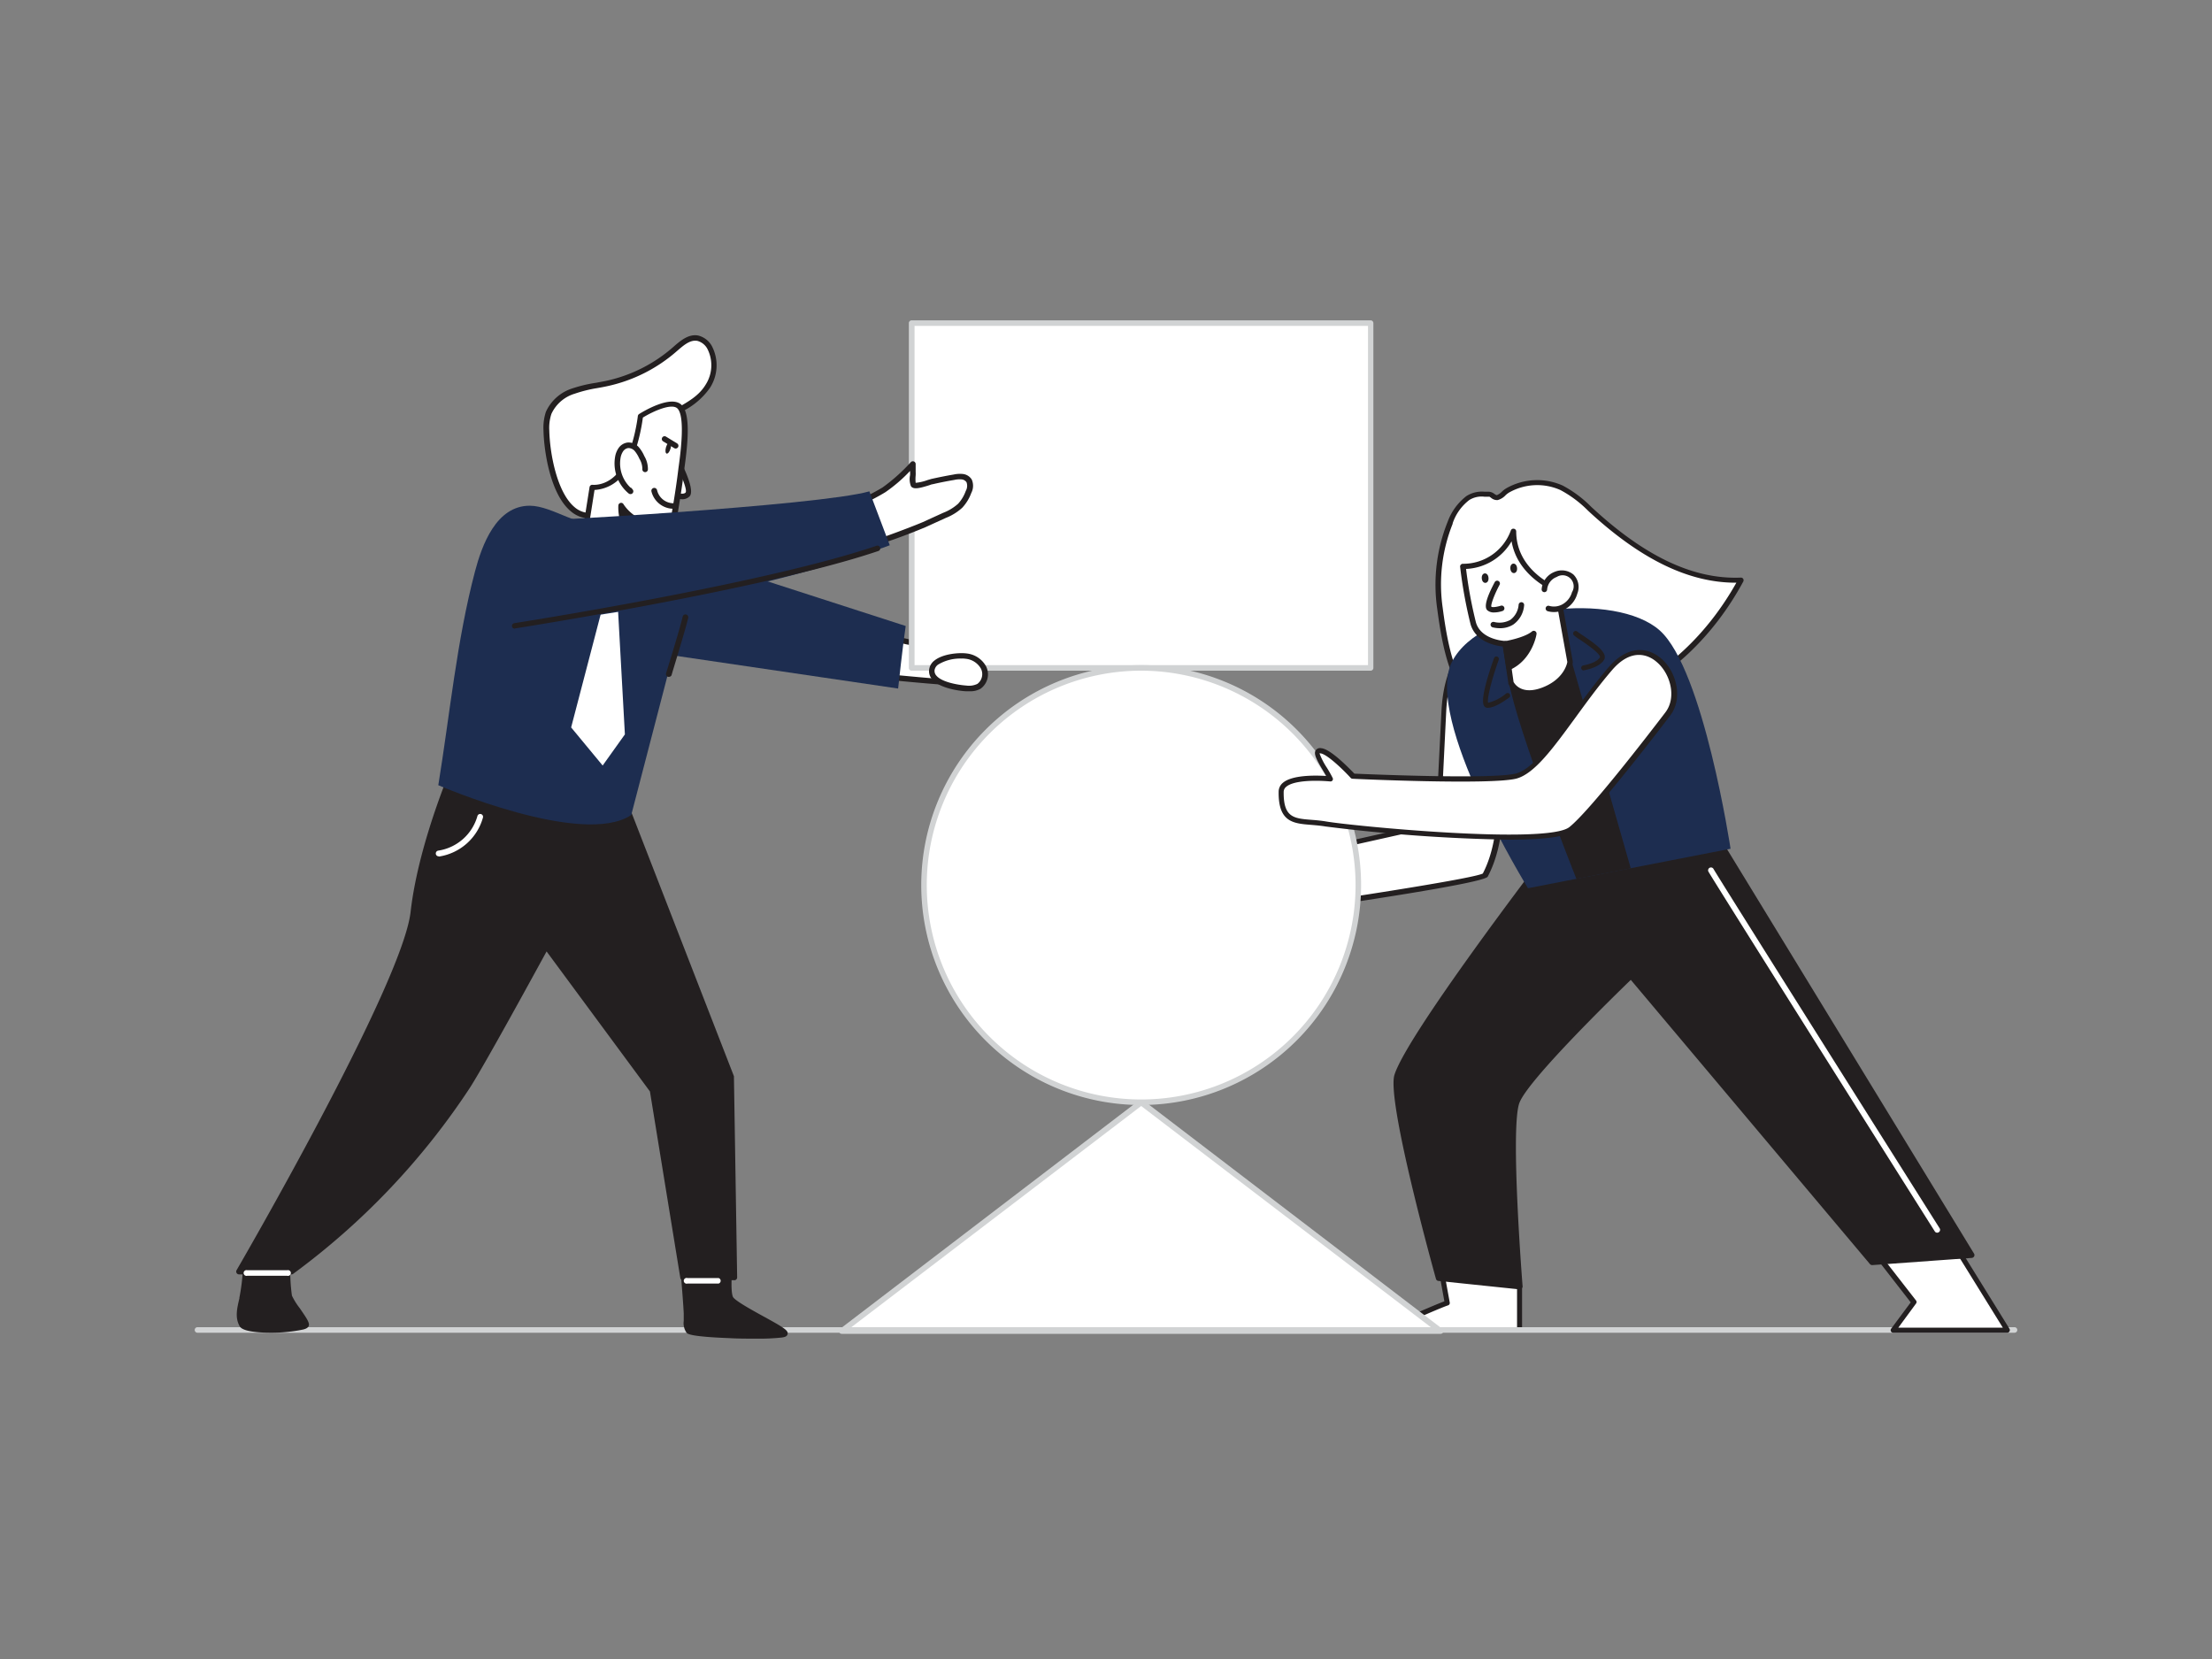 <svg xmlns="http://www.w3.org/2000/svg" viewBox="0 0 400 300"><rect x="0" y="0" width="400" height="300" fill="#808080" stroke="none"/><g id="_118_team_work_flatline" data-name="#118_team_work_flatline"><path d="M274.78,232.66v7.79H250.45s9.48-4.26,11.26-4.82l-1.19-6.57Z" fill="#fff"/><path d="M274.78,240.91H250.45a.45.45,0,0,1-.45-.36.44.44,0,0,1,.26-.51c.36-.17,8.49-3.82,10.93-4.72l-1.12-6.18a.45.45,0,0,1,.14-.42.49.49,0,0,1,.42-.11l14.26,3.6a.46.46,0,0,1,.35.45v7.79A.46.46,0,0,1,274.78,240.91ZM252.59,240h21.74v-7l-13.24-3.34,1.07,5.88a.45.45,0,0,1-.31.51C260.6,236.46,255.46,238.72,252.59,240Z" fill="#231f20"/><polygon points="260.52 240.7 152.21 240.7 206.36 199.32 260.52 240.7" fill="#fff"/><path d="M260.52,241.2H152.21a.5.5,0,0,1-.3-.9l54.15-41.38a.53.53,0,0,1,.61,0l54.15,41.38a.5.5,0,0,1,.17.56A.51.51,0,0,1,260.52,241.2Zm-106.83-1H259L206.36,200Z" fill="#d1d3d4"/><path d="M364.29,241H35.71a.5.5,0,0,1-.5-.5.5.5,0,0,1,.5-.5H364.29a.5.5,0,0,1,.5.5A.5.5,0,0,1,364.29,241Z" fill="#d1d3d4"/><polygon points="338.49 225.68 346.1 235.48 342.35 240.53 362.99 240.53 354.44 226.71 338.49 225.68" fill="#fff"/><path d="M363,241H342.35a.46.46,0,0,1-.37-.73l3.54-4.76L338.13,226a.48.48,0,0,1-.05-.5.51.51,0,0,1,.44-.24l15.94,1a.45.45,0,0,1,.36.21l8.56,13.82a.45.45,0,0,1,0,.46A.46.46,0,0,1,363,241Zm-19.73-.91h18.91l-8-12.92-14.7-1,7,9a.45.45,0,0,1,0,.55Z" fill="#231f20"/><path d="M279.8,154.69S255,187.11,252.6,194.48c-1.43,4.48,7.5,36.64,7.5,36.64l14.68,1.54s-2.29-28.64-.55-33.34,20.66-22.82,20.66-22.82l43.6,51.81,18-1.3-49.37-80.82Z" fill="#231f20"/><path d="M274.78,233.16h0l-14.68-1.53a.5.5,0,0,1-.43-.36c-.37-1.32-9-32.37-7.5-36.93,2.35-7.37,26.26-38.62,27.28-40a.49.49,0,0,1,.25-.17l27.34-8.5a.5.5,0,0,1,.57.21l49.37,80.83a.5.5,0,0,1,0,.49.54.54,0,0,1-.41.27l-18,1.3a.54.54,0,0,1-.42-.18l-43.25-51.4c-2.69,2.6-18.6,18.08-20.15,22.26-1.68,4.55.56,32.84.58,33.13a.48.48,0,0,1-.15.39A.47.47,0,0,1,274.78,233.16Zm-14.29-2.5,13.75,1.44c-.33-4.26-2.11-28.53-.48-32.95,1.77-4.76,20-22.27,20.78-23a.46.46,0,0,1,.38-.14.5.5,0,0,1,.35.18l43.44,51.61,16.94-1.22-48.74-79.79-26.81,8.34c-1.7,2.21-24.8,32.53-27,39.51C252,198.15,258,221.51,260.49,230.66Z" fill="#231f20"/><path d="M266,117.54c1.67-1.75-4.35-.39-4.91,11.09-.43,8.77-1,20.25-1,20.25l-23.9,5.38-2.65,10s34.48-5,35-6C275.88,144.39,266,117.54,266,117.54Z" fill="#fff"/><path d="M233.55,164.74a.49.49,0,0,1-.34-.15.47.47,0,0,1-.1-.42l2.65-10a.49.49,0,0,1,.34-.33l23.56-5.3,1-19.9c.41-8.3,3.7-11.75,5.23-12.12a.69.69,0,0,1,.81.26.78.78,0,0,1-.15.89,106.21,106.21,0,0,1,4,15c2.08,11.31,1.57,20-1.52,25.85-.42.8-12.31,2.91-35.34,6.26Zm3-10.1-2.41,9.09c13.16-1.92,32.44-4.95,34-5.77,7.05-13.55-2.52-40-2.62-40.26,0,0,0,0,0,0-1.17.87-3.66,3.85-4,11l-1,20.24a.45.45,0,0,1-.36.42Zm31.91,3.68h0Z" fill="#231f20"/><path d="M159.1,114.54s5.34,1.94,7,1.62,4.83-2.42,5-1.54-2.18,2.21-2.18,2.21,9.28-.24,9.19,1.35-2.29,5.13-3.89,5.3-17-1.38-17-1.38" fill="#fff"/><path d="M173.88,124c-2.88,0-16.14-1.34-16.73-1.4a.5.5,0,1,1,.1-1c4.27.43,15.65,1.53,16.92,1.38s3.37-3.34,3.45-4.84c-.34-.53-4.32-.94-8.68-.82a.49.49,0,0,1-.49-.37.5.5,0,0,1,.23-.57A6.78,6.78,0,0,0,170.5,115a13.88,13.88,0,0,0-1.69.7,12.58,12.58,0,0,1-2.6,1c-1.76.33-6.72-1.44-7.28-1.65a.5.5,0,1,1,.34-.93c1.45.52,5.5,1.84,6.75,1.6a13.06,13.06,0,0,0,2.37-.92c1.49-.69,2.3-1,2.83-.75a.73.73,0,0,1,.38.53c.11.62-.41,1.26-1,1.78,2.53,0,6.81.17,7.78,1.18a.94.94,0,0,1,.28.72c-.09,1.63-2.37,5.55-4.34,5.77Z" fill="#231f20"/><rect x="164.88" y="58.43" width="82.97" height="62.36" fill="#fff"/><path d="M247.85,121.28h-83a.5.5,0,0,1-.5-.5V58.43a.5.5,0,0,1,.5-.5h83a.5.5,0,0,1,.5.5v62.35A.5.5,0,0,1,247.85,121.28Zm-82.47-1h82V58.93h-82Z" fill="#d1d3d4"/><path d="M112.86,144.9l19.4,49.9L132.8,231h-9.29L118,197.17l-19.23-26s-11.31,20.81-14.29,25.41A129.35,129.35,0,0,1,52.69,230H43.22s30-51.6,31.53-65,8.41-28.5,8.41-28.5Z" fill="#231f20"/><path d="M132.8,231.5h-9.29a.5.5,0,0,1-.49-.42l-5.49-33.71L98.84,172.05c-2,3.65-11.28,20.66-13.93,24.75A130.89,130.89,0,0,1,53,230.36a.47.47,0,0,1-.28.09H43.22a.51.51,0,0,1-.44-.26.52.52,0,0,1,0-.5c.3-.51,30-51.65,31.47-64.8,1.52-13.33,8.37-28.5,8.44-28.65a.5.5,0,0,1,.59-.28L113,144.42a.5.5,0,0,1,.33.29l19.39,49.91a1.16,1.16,0,0,1,0,.18L133.3,231a.51.51,0,0,1-.5.51Zm-8.86-1h8.35l-.53-35.6-19.27-49.59-29-8.27c-1.08,2.46-6.82,16-8.19,28-1.44,12.63-27.32,57.79-31.16,64.45h8.44a130.33,130.33,0,0,0,31.54-33.19c2.93-4.54,14.16-25.17,14.27-25.38a.5.5,0,0,1,.84-.06l19.23,26.05a.47.47,0,0,1,.09.22Z" fill="#231f20"/><path d="M52,229.31a34.91,34.91,0,0,0,.32,5.16c.32,1.15,3.06,4.21,3.06,5.16s-10.71,1.4-11.54,0-.44-2.93,0-4.84a33.15,33.15,0,0,0,.64-5.16" fill="#231f20"/><path d="M49,241c-2.59,0-5.12-.28-5.63-1.13-.91-1.55-.53-3.19-.08-5.09l0-.12a34.32,34.32,0,0,0,.62-5.05.5.5,0,0,1,1,0,34.58,34.58,0,0,1-.65,5.27l0,.13c-.41,1.76-.74,3.15,0,4.35h0s.24.28,1.73.47c3.06.4,7.84.05,8.84-.38a15.22,15.22,0,0,0-1.45-2.3,11.29,11.29,0,0,1-1.55-2.57,33,33,0,0,1-.34-5.29.5.5,0,0,1,1,0,32.32,32.32,0,0,0,.3,5,11.94,11.94,0,0,0,1.4,2.25c1,1.47,1.68,2.4,1.68,3s-.74.8-1.06.88A27.88,27.88,0,0,1,49,241Z" fill="#231f20"/><path d="M132,228.26s-.6,4.93.08,6.46,10.12,5.69,9.86,6.45-16.82.34-17.42-.51-.34-1.19-.42-3.22-.51-7-.51-7" fill="#231f20"/><path d="M136.77,242.07c-1.59,0-3.31,0-4.82-.09-7.28-.28-7.64-.79-7.81-1a3,3,0,0,1-.5-2.1c0-.36,0-.8,0-1.39-.09-2-.51-6.9-.51-7a.5.5,0,0,1,1-.09c0,.05.42,5,.51,7,0,.61,0,1.07,0,1.44,0,.79,0,1,.28,1.46,1.25.59,13.18,1,16.16.61-.74-.51-2.23-1.33-3.49-2-3.42-1.88-5.53-3.09-5.93-4-.72-1.61-.19-6.2-.13-6.72a.5.5,0,0,1,1,.12c-.16,1.33-.47,5,0,6.19.29.66,3.43,2.39,5.5,3.53,3.87,2.12,4.61,2.6,4.37,3.29-.12.39-.57.48-1.05.55A38.39,38.39,0,0,1,136.77,242.07Zm-11.89-1.77Z" fill="#231f20"/><path d="M51.93,230.7H44.72a.52.52,0,1,1,0-1h7.21a.52.52,0,1,1,0,1Z" fill="#fff"/><path d="M102.48,93.45c-2.22-.9-4.59-2-6.69-2-6.05,0-8.63,7.09-9.89,11.86-3.31,12.54-4.55,25.84-6.64,38.68,0,0,26.08,11.28,34.89,5.39l7.51-28.87,40.75,6s.89-8.25,1.37-11.31c0,0-52.93-17.15-58.85-18.85C104.14,94.1,103.32,93.79,102.48,93.45Z" fill="#1d2d50"/><polygon points="111.36 101.77 108.56 104.39 110.02 105.75 103.28 131.54 108.98 138.43 113 132.8 111.51 105.83 113.21 104.7 111.36 101.77" fill="#fff"/><path d="M107.5,93.18c-6.64,1-8.61-10.44-8.72-15.35a8.58,8.58,0,0,1,.41-3.19,7.29,7.29,0,0,1,4.53-4,45.53,45.53,0,0,1,6-1.36,27.29,27.29,0,0,0,12.29-6.2c1.18-1,2.54-2.27,4.09-2A3.42,3.42,0,0,1,128.39,63a7,7,0,0,1-.42,6.83c-1.31,2.14-3.34,3.23-5.41,4.43,1,1.61,1.47,2,1,3.85a14.77,14.77,0,0,1-2.37,4.68,36.2,36.2,0,0,1-3.75,4.08c-2.77,2.82-5.52,5.44-9.62,6.24A1.91,1.91,0,0,1,107.5,93.18Z" fill="#fff"/><path d="M106.68,93.75a5.3,5.3,0,0,1-3.48-1.31c-3.71-3.11-4.84-10.91-4.92-14.6a9.22,9.22,0,0,1,.44-3.38,7.86,7.86,0,0,1,4.83-4.24,25.14,25.14,0,0,1,4.22-1c.63-.12,1.26-.23,1.89-.36a27,27,0,0,0,12.06-6.09c1.26-1.11,2.76-2.42,4.51-2.1a3.87,3.87,0,0,1,2.6,2.11,7.53,7.53,0,0,1-.43,7.33,13.24,13.24,0,0,1-5.15,4.35.57.57,0,0,1,.08.13,3.85,3.85,0,0,1,.73,3.67,16,16,0,0,1-2.45,4.85,27.22,27.22,0,0,1-3,3.27l-.85.86c-3,3-5.74,5.57-9.88,6.39l-.35.06h0A7.09,7.09,0,0,1,106.68,93.75Zm.82-.57h0Zm18.19-31.57c-1.15,0-2.26,1-3.24,1.84a28,28,0,0,1-12.58,6.37c-.64.14-1.28.26-1.93.37a24.37,24.37,0,0,0-4,1,6.78,6.78,0,0,0-4.23,3.66,8,8,0,0,0-.38,3c.09,4.11,1.38,11.18,4.56,13.85a4.29,4.29,0,0,0,3.58,1l.31-.06c3.86-.75,6.52-3.21,9.36-6.1l.87-.87a26.24,26.24,0,0,0,2.84-3.15A15,15,0,0,0,123.09,78c.34-1.38.1-1.76-.6-2.9l-.36-.57a.49.49,0,0,1,0-.39.44.44,0,0,1,.23-.3l.33-.19c1.92-1.11,3.73-2.15,4.9-4.07a6.52,6.52,0,0,0,.41-6.33,2.91,2.91,0,0,0-1.9-1.61A2.19,2.19,0,0,0,125.69,61.61Z" fill="#231f20"/><path d="M122.63,83.64s2.45,4.89,1.72,5.76-2.72,0-2.72,0" fill="#fff"/><path d="M123.31,90.28a5.37,5.37,0,0,1-1.88-.43.5.5,0,0,1,.4-.92c.66.29,1.8.53,2.14.14s-.61-2.86-1.79-5.21a.51.51,0,0,1,.22-.67.5.5,0,0,1,.67.23c1,1.93,2.48,5.33,1.66,6.3A1.8,1.8,0,0,1,123.31,90.28Z" fill="#231f20"/><path d="M122.89,73.55c1.72,1.79.59,9,.32,11.17q-.58,4.52-1.36,9c-.34,1.9-5.28,1.35-6.09.67l-.13,7.63s-2.45.37-6.21-2-3.69-3.27-3.69-3.27l1.37-8.66s3.27.42,5.66-3.24,3-9.64,3-9.64S121.22,71.81,122.89,73.55Z" fill="#fff"/><path d="M115.22,102.53a11.85,11.85,0,0,1-6.06-2c-3.64-2.24-4-3.36-3.93-3.74l1.38-8.7a.5.5,0,0,1,.56-.42c.11,0,3,.31,5.17-3,2.31-3.51,3-9.37,3-9.43a.53.53,0,0,1,.23-.37c.59-.37,5.82-3.59,7.72-1.61h0c1.55,1.61,1.14,6.47.53,11l-.08.57c-.38,3-.84,6-1.36,9A1.88,1.88,0,0,1,121,95.21a8.72,8.72,0,0,1-4.73-.07l-.12,6.88a.5.5,0,0,1-.42.49S115.52,102.53,115.22,102.53Zm-9-5.76c.07.18.57,1.08,3.44,2.86a11.2,11.2,0,0,0,5.46,1.9l.12-7.16a.5.5,0,0,1,.3-.44.49.49,0,0,1,.53.07,7.24,7.24,0,0,0,4.54.27c.43-.16.68-.38.72-.64.52-3,1-6,1.36-9l.08-.58c.29-2.16,1.16-8.71-.26-10.18-1-1-4.27.42-6.26,1.64-.15,1.18-.9,6.28-3.09,9.61a7,7,0,0,1-5.65,3.48Z" fill="#231f20"/><path d="M122,91.46a3.56,3.56,0,0,1-3.75-2.73" fill="#fff"/><path d="M121.73,92a4.12,4.12,0,0,1-3.92-3.1.5.5,0,0,1,1-.3A3.07,3.07,0,0,0,122,91a.5.5,0,0,1,.56.44.51.51,0,0,1-.43.56Z" fill="#231f20"/><path d="M116.62,84.88a4.12,4.12,0,0,0-.59-2.17,5.8,5.8,0,0,0-.93-1.5,2,2,0,0,0-1.56-.69,1.85,1.85,0,0,0-1.29.79,3.48,3.48,0,0,0-.56,1.45A6.52,6.52,0,0,0,114,88.85l-.14-.2" fill="#fff"/><path d="M114,89.35a.51.51,0,0,1-.31-.11,7.05,7.05,0,0,1-2.47-6.57,3.93,3.93,0,0,1,.64-1.65,2.34,2.34,0,0,1,1.66-1,2.46,2.46,0,0,1,2,.85,6.4,6.4,0,0,1,1,1.62,4.53,4.53,0,0,1,.64,2.44.5.5,0,0,1-1-.11,3.63,3.63,0,0,0-.55-1.89,5.78,5.78,0,0,0-.84-1.38,1.54,1.54,0,0,0-1.16-.53,1.36,1.36,0,0,0-.93.59,3,3,0,0,0-.47,1.24A6,6,0,0,0,114,88.16a.51.51,0,0,1,.28.2l.15.19a.5.5,0,0,1-.06.66A.52.52,0,0,1,114,89.35Z" fill="#231f20"/><path d="M115.76,94.38a8.06,8.06,0,0,1-3.44-3s-.38,4.6,3.38,6.4Z" fill="#231f20"/><path d="M115.7,98.28a.54.54,0,0,1-.21,0c-4-1.92-3.69-6.69-3.67-6.89a.5.5,0,0,1,.4-.45.48.48,0,0,1,.54.26A7.6,7.6,0,0,0,116,93.92a.5.5,0,0,1,.29.47l-.06,3.4a.5.5,0,0,1-.23.42A.6.6,0,0,1,115.7,98.28ZM112.9,93a5.77,5.77,0,0,0,2.32,3.94l0-2.24A10.18,10.18,0,0,1,112.9,93Z" fill="#231f20"/><ellipse cx="121.16" cy="81.35" rx="1.08" ry="0.43" transform="matrix(0.28, -0.96, 0.96, 0.28, 8.83, 174.52)" fill="#231f20"/><line x1="122.17" y1="80.61" x2="120.19" y2="79.39" fill="#fff"/><path d="M122.17,81.11a.5.5,0,0,1-.26-.08l-2-1.22a.5.5,0,0,1-.16-.68.49.49,0,0,1,.69-.17l2,1.22a.5.5,0,0,1,.17.69A.52.52,0,0,1,122.17,81.11Z" fill="#231f20"/><path d="M120.93,122.39a.39.39,0,0,1-.15,0,.51.51,0,0,1-.33-.63c0-.07,2.34-7.46,3-10.26a.5.5,0,1,1,1,.24c-.69,2.83-2.94,10-3,10.32A.5.5,0,0,1,120.93,122.39Z" fill="#231f20"/><path d="M79.32,154.85a.51.51,0,0,1-.51-.45.52.52,0,0,1,.44-.58,8.73,8.73,0,0,0,7.07-6.2.52.52,0,1,1,1,.27,9.79,9.79,0,0,1-7.93,7Z" fill="#fff"/><path d="M154.46,91.4s3.23-1.5,5.39-2.82a33.25,33.25,0,0,0,5.23-4.66l0,1.44c0,.48-.22,1.9.05,2.3s2.7-.41,3.37-.56c1.31-.3,2.62-.56,3.94-.79a5.12,5.12,0,0,1,1.51-.09,1.68,1.68,0,0,1,1.25.76,2.41,2.41,0,0,1-.12,2,7.18,7.18,0,0,1-1.48,2.48,9.34,9.34,0,0,1-2.87,1.75l-3.65,1.65a109.11,109.11,0,0,1-10.34,3.73" fill="#fff"/><path d="M156.76,99.1a.5.5,0,0,1-.12-1c2.54-.62,9.37-3.3,10.26-3.7l3.64-1.66a8.73,8.73,0,0,0,2.72-1.65,6.79,6.79,0,0,0,1.38-2.31,1.88,1.88,0,0,0,.14-1.57,1.21,1.21,0,0,0-.88-.52,4.31,4.31,0,0,0-1.35.1c-1.31.22-2.63.48-3.92.78-.14,0-.37.1-.64.19-1.68.52-2.81.81-3.26.16a3.5,3.5,0,0,1-.16-2,3.92,3.92,0,0,0,0-.54v-.22A27.66,27.66,0,0,1,160.11,89c-2.16,1.32-5.31,2.78-5.44,2.84a.49.49,0,0,1-.66-.24.5.5,0,0,1,.24-.67s3.23-1.5,5.34-2.78a32.26,32.26,0,0,0,5.12-4.58.49.49,0,0,1,.55-.12.49.49,0,0,1,.32.46l0,1.43a5.43,5.43,0,0,1,0,.64,6.62,6.62,0,0,0,0,1.33,8.63,8.63,0,0,0,2.15-.5l.72-.21c1.31-.29,2.64-.56,4-.79a5.21,5.21,0,0,1,1.66-.1,2.16,2.16,0,0,1,1.61,1,2.79,2.79,0,0,1-.08,2.43A7.92,7.92,0,0,1,174,91.82a9.63,9.63,0,0,1-3,1.85l-3.64,1.66a110.26,110.26,0,0,1-10.43,3.76Z" fill="#231f20"/><path d="M93.07,94.25c1.06.29,55-2.78,64.14-5.4l3.69,9.75s-26,10-67.83,14.58C79.71,110.37,93.07,94.25,93.07,94.25Z" fill="#1d2d50"/><path d="M93.07,113.68a.49.49,0,0,1-.49-.42.51.51,0,0,1,.42-.57c.45-.07,45.16-7.06,65.51-14a.51.51,0,0,1,.64.32.49.49,0,0,1-.32.63c-20.43,6.92-65.23,13.92-65.68,14Z" fill="#231f20"/><circle cx="206.36" cy="160.05" r="39.27" fill="#fff"/><path d="M206.36,199.82a39.77,39.77,0,1,1,39.77-39.77A39.81,39.81,0,0,1,206.36,199.82Zm0-78.54a38.77,38.77,0,1,0,38.77,38.77A38.82,38.82,0,0,0,206.36,121.28Z" fill="#d1d3d4"/><path d="M174.78,118.63a4.08,4.08,0,0,1,3.09,2.05,2.69,2.69,0,0,1-.83,3.41,4,4,0,0,1-2.33.38c-1.7-.12-6.43-.84-6.21-3.3C168.72,118.87,173.13,118.39,174.78,118.63Z" fill="#fff"/><path d="M175.3,125l-.63,0c-.46,0-4.59-.36-6.1-2.14a2.23,2.23,0,0,1-.56-1.71,2.45,2.45,0,0,1,1-1.73c1.59-1.25,4.58-1.43,5.83-1.25h0a4.55,4.55,0,0,1,3.47,2.32,3.2,3.2,0,0,1-1,4.06A3.74,3.74,0,0,1,175.3,125Zm-1.42-5.91a7.7,7.7,0,0,0-4.24,1.09,1.52,1.52,0,0,0-.64,1,1.27,1.27,0,0,0,.33,1c1,1.2,4,1.69,5.41,1.79a3.52,3.52,0,0,0,2-.3,2.21,2.21,0,0,0,.64-2.77,3.57,3.57,0,0,0-2.71-1.77A5.06,5.06,0,0,0,173.88,119.08Z" fill="#231f20"/><path d="M262.24,94.49a9.63,9.63,0,0,1,3.21-4.43c1.3-.88,2.36-.66,3.8-.7.56,0,1,.68,1.54.61s1.37-1,1.92-1.33a10.94,10.94,0,0,1,9.7-.45,22.81,22.81,0,0,1,5.51,4.2c7.49,6.86,16.77,12.9,26.93,12.49-4.94,9.1-12.54,17-22.09,21a34.64,34.64,0,0,1-14.71,2.61c-4-.18-11.37-.93-13.83-4.55-2.31-3.42-3.3-9.86-3.82-13.88A29.9,29.9,0,0,1,262.24,94.49Z" fill="#fff"/><path d="M279.53,129q-.75,0-1.5,0c-5.17-.23-11.83-1.24-14.22-4.78-2.3-3.39-3.33-9.66-3.91-14.09a30.52,30.52,0,0,1,1.88-15.77h0a10.35,10.35,0,0,1,3.39-4.65,5.19,5.19,0,0,1,3.29-.79c.25,0,.5,0,.77,0a1.76,1.76,0,0,1,1,.39c.18.13.36.24.46.22a2.77,2.77,0,0,0,.91-.63,4.2,4.2,0,0,1,.85-.64,11.3,11.3,0,0,1,10.13-.46,21.26,21.26,0,0,1,5.21,3.9l.42.38c9.45,8.66,18.12,12.71,26.58,12.37a.46.46,0,0,1,.44.23.5.5,0,0,1,0,.5C309.92,115,302,122.53,293,126.29A35.29,35.29,0,0,1,279.53,129ZM262.7,94.69a29.49,29.49,0,0,0-1.81,15.25c.56,4.33,1.56,10.45,3.74,13.67,1.69,2.48,6.46,4,13.44,4.33a34.13,34.13,0,0,0,14.5-2.57c8.59-3.57,16.17-10.65,21.42-20h-.13c-8.4,0-17-4.14-26.28-12.64l-.42-.39a20.76,20.76,0,0,0-5-3.73,10.32,10.32,0,0,0-9.26.45,3.67,3.67,0,0,0-.65.5,3,3,0,0,1-1.43.87,1.65,1.65,0,0,1-1.15-.38c-.17-.12-.34-.28-.45-.23h-.8a4.2,4.2,0,0,0-2.74.61,8.88,8.88,0,0,0-3,4.22Z" fill="#231f20"/><path d="M300.13,114c-7.91-7.06-32.27-4.6-37.54,5.62s13.72,41,13.72,41l36.63-7.14S308.05,121.05,300.13,114Z" fill="#1d2d50"/><path d="M272.83,123.19c1.57,8.93,12.23,35.74,12.23,35.74l9.83-1.91-11-38.52S281.29,117.68,272.83,123.19Z" fill="#231f20"/><path d="M272.2,116.44l1,7s1.38,3.08,5.92,1.31,4.79-5.09,4.79-5.09l-2.35-13s-7.89-2.91-7.88-10.61a9.74,9.74,0,0,1-9.15,6.39,84.34,84.34,0,0,0,1.88,10.31C267.48,116.3,272.2,116.44,272.2,116.44Z" fill="#fff"/><path d="M276.55,125.82a4.13,4.13,0,0,1-3.79-2.15.74.74,0,0,1,0-.14l-1-6.62c-1.25-.13-4.87-.78-5.83-4a82.22,82.22,0,0,1-1.89-10.4.46.46,0,0,1,.12-.39.48.48,0,0,1,.37-.17,9.14,9.14,0,0,0,8.67-6,.48.48,0,0,1,.55-.34.5.5,0,0,1,.43.49c0,7.25,7.48,10.12,7.55,10.14a.51.51,0,0,1,.32.38l2.36,13a.48.48,0,0,1,0,.12c0,.15-.33,3.66-5.11,5.53A7.75,7.75,0,0,1,276.55,125.82Zm-2.85-2.51c.2.38,1.51,2.45,5.25,1s4.41-4.17,4.47-4.61L281.13,107c-1.29-.56-6.8-3.28-7.79-9.12a10,10,0,0,1-8.23,5,79,79,0,0,0,1.79,9.69c.94,3.18,5.28,3.34,5.32,3.34a.5.5,0,0,1,.48.43Z" fill="#231f20"/><path d="M279.3,106.58c.43-4,6.74-4,5.47.63A3.9,3.9,0,0,1,280,110" fill="#fff"/><path d="M281,110.68a4.08,4.08,0,0,1-1.14-.16.51.51,0,0,1-.34-.62.49.49,0,0,1,.62-.34,3.16,3.16,0,0,0,2.42-.29,3.65,3.65,0,0,0,1.71-2.19,2,2,0,0,0-2.76-2.75,2.67,2.67,0,0,0-1.74,2.3.5.5,0,0,1-.55.45.5.5,0,0,1-.44-.55,3.68,3.68,0,0,1,2.37-3.13,3.3,3.3,0,0,1,3.38.5,3.18,3.18,0,0,1,.7,3.44,4.62,4.62,0,0,1-2.18,2.8A4.16,4.16,0,0,1,281,110.68Z" fill="#231f20"/><path d="M270.75,105.48s-2.11,3.93-1.46,4.51,2.26,0,2.26,0" fill="#fff"/><path d="M270.18,110.75a1.77,1.77,0,0,1-1.22-.39c-.63-.56-.17-2.28,1.35-5.12a.5.5,0,0,1,.88.47c-.93,1.74-1.63,3.59-1.51,4,.22.18,1.14,0,1.69-.17a.5.5,0,0,1,.35.94A4.91,4.91,0,0,1,270.18,110.75Z" fill="#231f20"/><ellipse cx="273.72" cy="102.79" rx="0.61" ry="0.86" transform="translate(-7.2 21.73) rotate(-4.49)" fill="#231f20"/><ellipse cx="268.56" cy="104.56" rx="0.61" ry="0.86" transform="translate(-7.36 21.33) rotate(-4.49)" fill="#231f20"/><path d="M271.24,113.6a5.36,5.36,0,0,1-1.33-.16.51.51,0,0,1-.35-.62.52.52,0,0,1,.62-.35,4,4,0,0,0,2.94-.38,3.77,3.77,0,0,0,1.5-2.77.51.51,0,0,1,.57-.42.5.5,0,0,1,.42.57,4.69,4.69,0,0,1-1.95,3.46A4.41,4.41,0,0,1,271.24,113.6Z" fill="#231f20"/><path d="M272.2,116.44s3.64-.6,5.16-1.87c0,0-.71,4.38-4.48,6.08Z" fill="#231f20"/><path d="M272.88,121.15a.51.51,0,0,1-.49-.42l-.68-4.21a.5.5,0,0,1,.41-.57s3.52-.6,4.92-1.77a.5.5,0,0,1,.81.47c0,.19-.8,4.66-4.76,6.46A.52.52,0,0,1,272.88,121.15Zm-.11-4.31.49,3.06a7.89,7.89,0,0,0,3.28-4.25A16.78,16.78,0,0,1,272.77,116.84Z" fill="#231f20"/><path d="M291.18,120.94c-7,8.16-12.3,18.3-17.13,19.43s-29.42,0-29.42,0-4.09-4.47-5.78-4.6.59,2.81,1.78,5.1c0,0-8.91-1-8.95,2.31-.09,6.38,3.54,5,8.07,5.82s40.19,4.32,44.4.94,17.05-20.32,17.41-20.79C305.69,123.8,298.2,112.77,291.18,120.94Z" fill="#fff"/><path d="M272.77,151.84a301.82,301.82,0,0,1-33.1-2.39c-.9-.15-1.76-.22-2.59-.29-3.18-.25-5.94-.47-5.86-6a2.1,2.1,0,0,1,.74-1.58c1.68-1.48,6-1.38,7.86-1.26l-.59-1c-1.12-1.86-1.73-3-1.31-3.63a.94.94,0,0,1,1-.39c1.7.12,5.15,3.74,6,4.6,2.29.1,24.62,1.05,29.11,0,3-.7,6.35-5.29,10.21-10.61,2.1-2.88,4.26-5.86,6.68-8.67h0c2.94-3.41,6.41-4,9.3-1.69s4.24,7.31,1.79,10.48l-.15.2c-3.12,4.09-13.59,17.66-17.33,20.67C283,151.43,278.47,151.84,272.77,151.84Zm-34.84-10.65c-2,0-4.38.23-5.36,1.1a1.19,1.19,0,0,0-.44.9c-.06,4.65,1.85,4.81,5,5.06.81.06,1.73.14,2.68.3,4.64.8,40,4.25,44,1,3.66-2.94,14.07-16.44,17.17-20.5l.16-.21c2.13-2.77.89-7.15-1.65-9.21-1.18-1-4.32-2.73-8,1.57h0c-2.4,2.79-4.55,5.75-6.64,8.62-4,5.46-7.4,10.18-10.74,11-4.84,1.13-28.54.06-29.54,0a.44.44,0,0,1-.32-.15c-1.53-1.67-4.38-4.36-5.48-4.44a.34.34,0,0,0-.16,0,12.41,12.41,0,0,0,1.36,2.64c.36.59.72,1.2,1,1.78a.43.43,0,0,1,0,.46.44.44,0,0,1-.42.2C240,141.26,239,141.19,237.93,141.19Zm53.25-20.25h0Z" fill="#231f20"/><path d="M269,128a.75.75,0,0,1-.62-.33c-.8-1.14,1-6.44,1.79-8.66a.45.45,0,1,1,.85.31c-1.16,3.21-2.18,7-1.92,7.76a7.88,7.88,0,0,0,3.24-1.66.46.46,0,1,1,.58.72C272.63,126.3,270.51,128,269,128Zm.13-.86h0Z" fill="#231f20"/><path d="M286.37,121.24a.46.46,0,0,1-.07-.91c.65-.1,2.44-.55,3-1.44.13-.21-.16-.92-3.61-3.23a7.86,7.86,0,0,1-1.08-.78.46.46,0,0,1,0-.65.45.45,0,0,1,.64,0c.09.08.53.38.92.64,2.47,1.65,4.63,3.24,3.88,4.47-.88,1.43-3.52,1.85-3.63,1.87Z" fill="#231f20"/><path d="M129.94,232.11h-5.63a.52.52,0,1,1,0-1h5.63a.52.52,0,0,1,0,1Z" fill="#fff"/><path d="M350.31,222.91a.51.51,0,0,1-.44-.24c-1.65-2.61-40.38-63.95-40.95-65.09a.52.52,0,0,1,.93-.46c.53,1,27,43,40.9,65a.51.51,0,0,1-.17.71A.53.53,0,0,1,350.31,222.91Z" fill="#fff"/></g></svg>